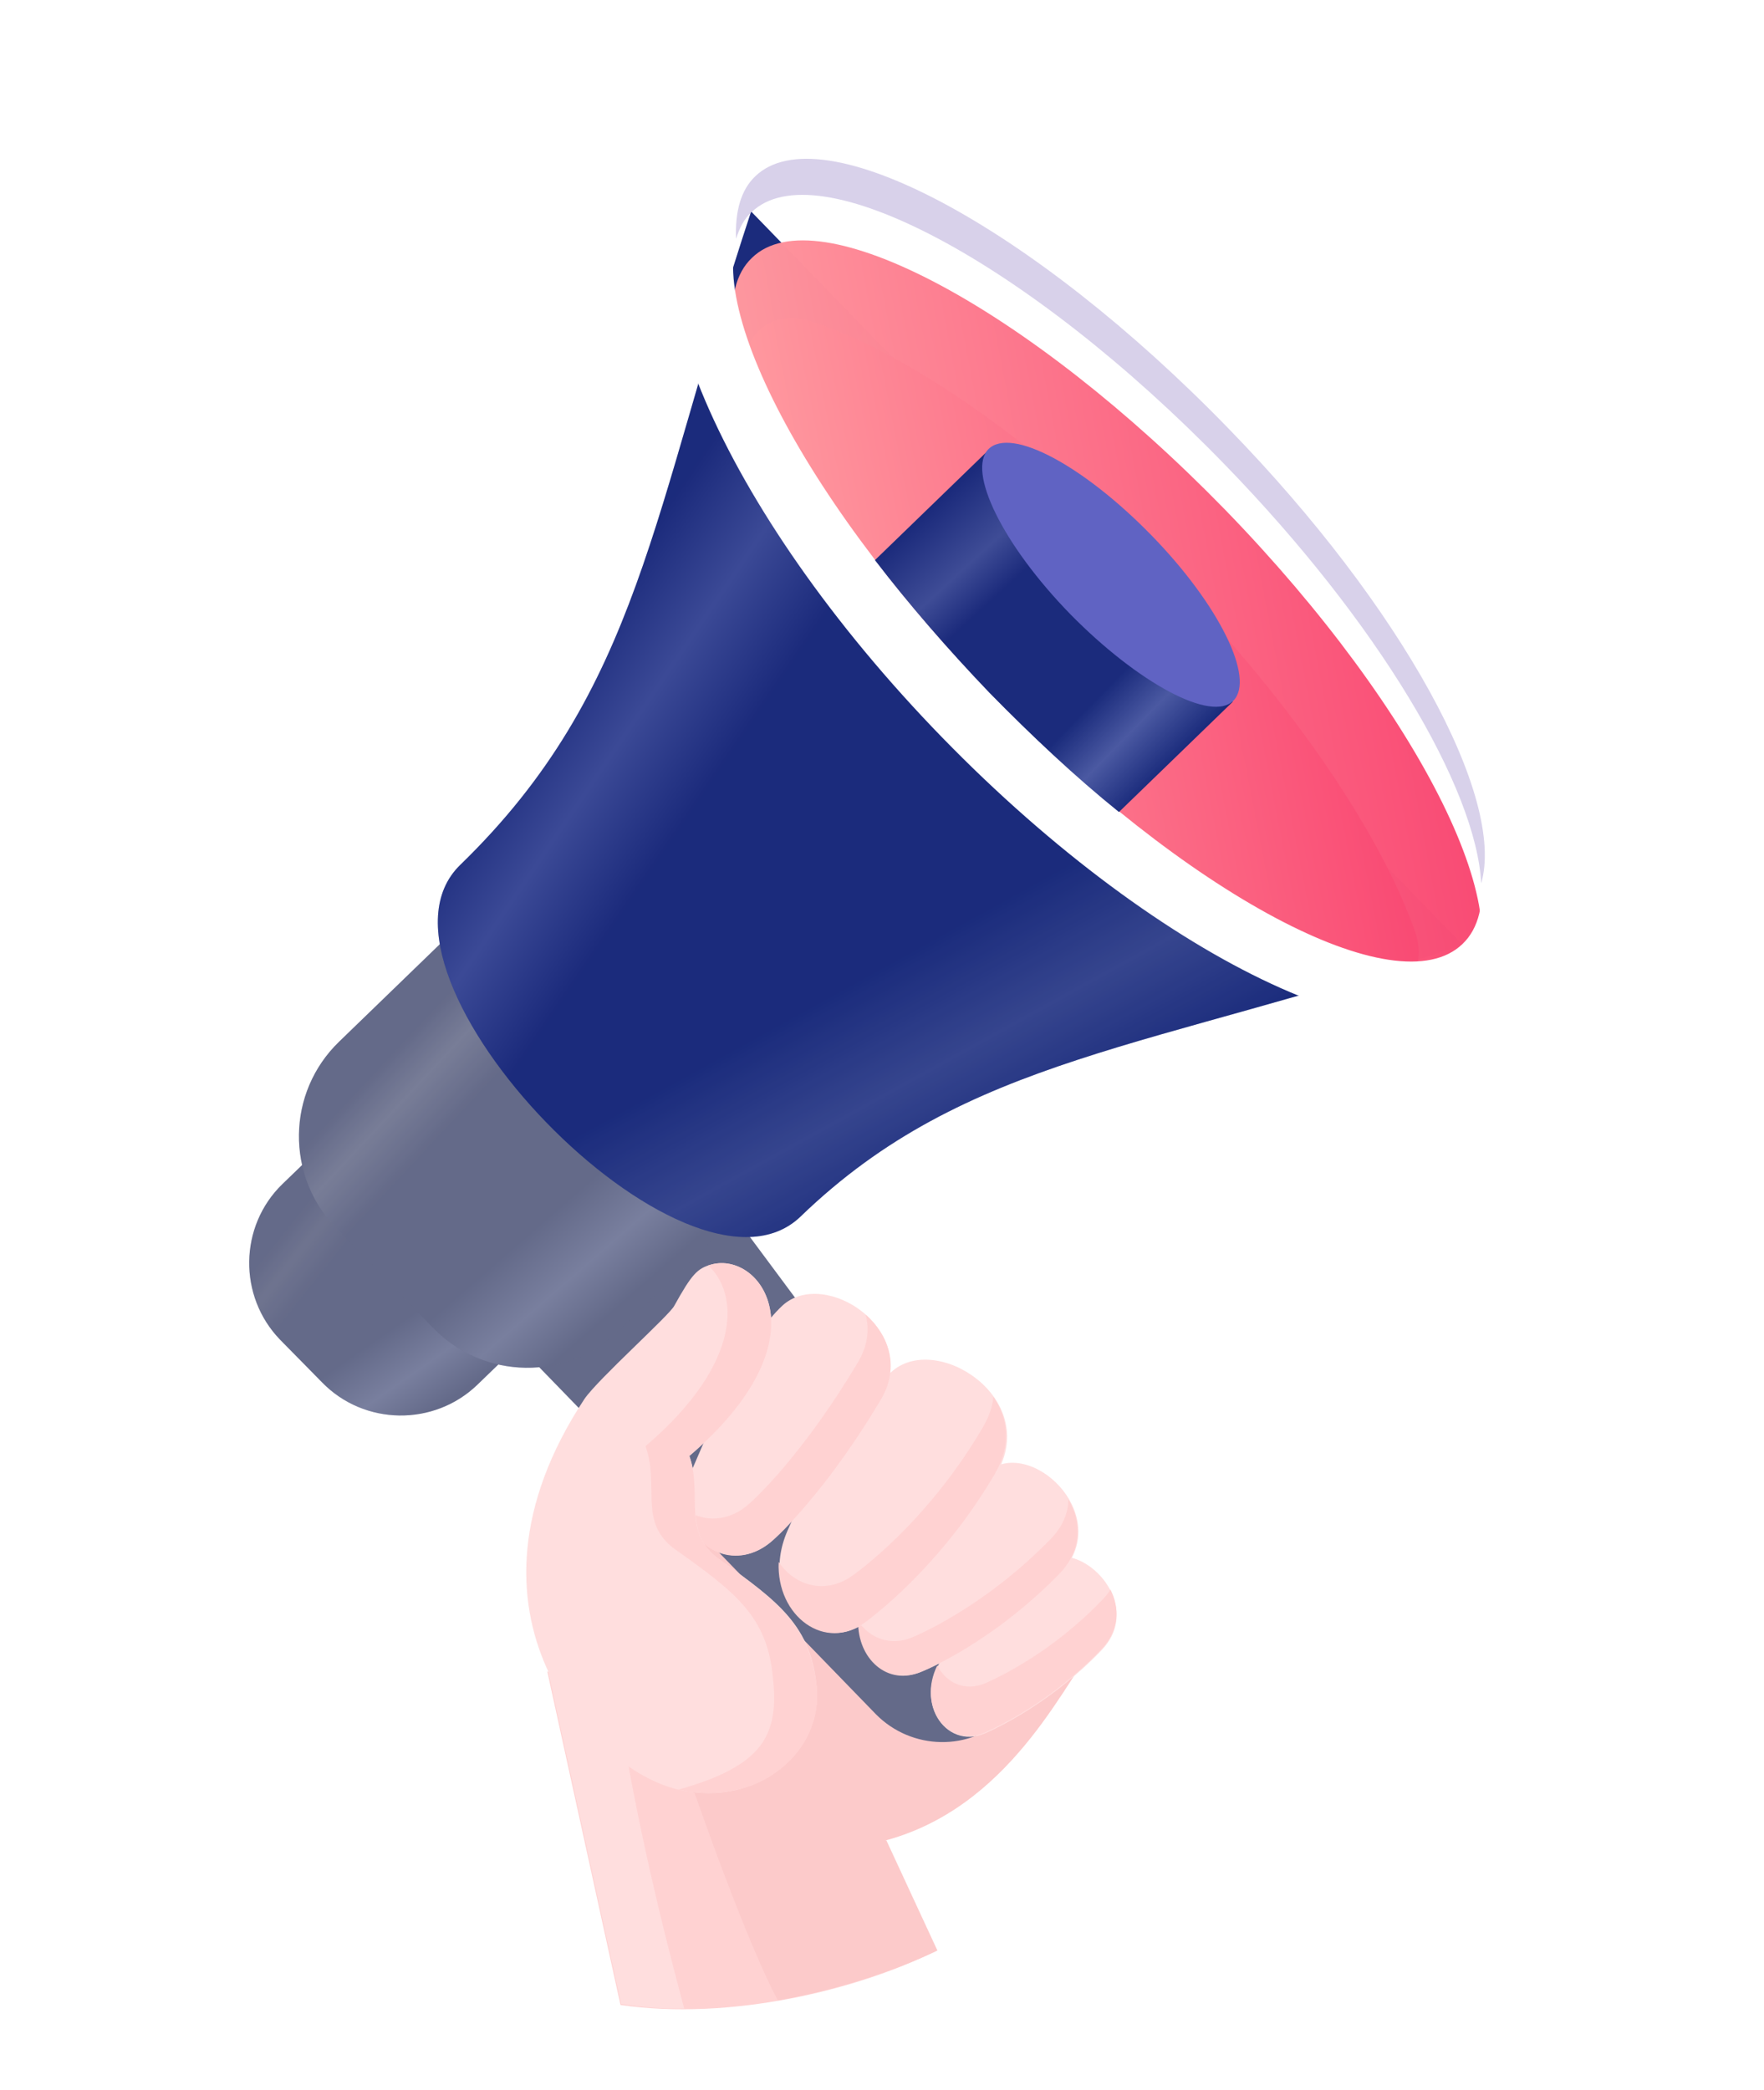 <svg width="569" height="674" viewBox="0 0 569 674" fill="none" xmlns="http://www.w3.org/2000/svg">
<path d="M200.148 646.508C235.919 651.662 276.582 641.633 302.1 629.015L285.659 593.539L176.535 538.97L200.148 646.508Z" fill="#FFD2D2"/>
<path d="M220.687 647.652C213.782 647.768 207.002 647.273 200.348 646.166L176.735 538.628L199.478 550.163C204.57 583.189 212.089 615.565 220.687 647.652Z" fill="#FFDEDE"/>
<path d="M250.909 645.044C270.487 641.533 288.533 635.541 302.371 628.943L285.929 593.467L223.982 577.987C230.099 595.422 242.168 628.602 250.909 645.044Z" fill="#FCCACA"/>
<path d="M213.578 446.392C238.947 428.902 262.791 429.449 294.188 460.339C325.657 491.5 363.843 515.37 352.928 530.721C341.672 545.875 323.055 586.41 280.197 594.715C215.802 606.768 139.825 497.944 213.578 446.392Z" fill="#FCCACA"/>
<path d="M324.595 553.34C312.938 564.844 294.039 564.417 282.535 552.761L149.199 415.379L210.23 356.254L327.731 514.352C336.664 526.119 335.389 542.933 324.595 553.34Z" fill="#646A89"/>
<path d="M177.243 424.048L154.056 446.445C140.064 460.02 117.443 459.724 103.868 445.732L90.366 432.01C76.791 418.019 77.087 395.398 91.079 381.823L114.266 359.426C128.258 345.851 150.879 346.148 164.454 360.139L177.956 373.861C191.531 387.852 191.235 410.474 177.243 424.048Z" fill="url(#paint0_linear_5104_41364)"/>
<path d="M177.243 424.048L154.056 446.445C140.064 460.02 117.443 459.724 103.868 445.732L90.366 432.01C76.791 418.019 77.087 395.398 91.079 381.823L114.266 359.426C128.258 345.851 150.879 346.148 164.454 360.139L177.956 373.861C191.531 387.852 191.235 410.474 177.243 424.048Z" fill="url(#paint1_linear_5104_41364)" fill-opacity="0.2"/>
<path d="M245.113 385.055L199.672 429.021C182.951 445.35 155.996 445.059 139.594 428.068L108.448 395.954C92.118 379.232 92.41 352.278 109.401 335.876L154.841 291.911C171.563 275.581 198.518 275.873 214.919 292.864L246.066 324.977C262.467 341.968 262.176 368.923 245.113 385.055Z" fill="url(#paint2_linear_5104_41364)"/>
<path d="M245.113 385.055L199.672 429.021C182.951 445.35 155.996 445.059 139.594 428.068L108.448 395.954C92.118 379.232 92.41 352.278 109.401 335.876L154.841 291.911C171.563 275.581 198.518 275.873 214.919 292.864L246.066 324.977C262.467 341.968 262.176 368.923 245.113 385.055Z" fill="url(#paint3_linear_5104_41364)" fill-opacity="0.2"/>
<path d="M471.819 304.658C371.63 338.439 311.808 340.597 258.302 392.214C222.058 427.357 112.216 314.025 148.461 278.881C206.492 222.584 210.325 164.624 242.288 68.204L471.819 304.658Z" fill="url(#paint4_linear_5104_41364)"/>
<path d="M471.819 304.658C371.63 338.439 311.808 340.597 258.302 392.214C222.058 427.357 112.216 314.025 148.461 278.881C206.492 222.584 210.325 164.624 242.288 68.204L471.819 304.658Z" fill="url(#paint5_linear_5104_41364)" fill-opacity="0.2"/>
<g filter="url(#filter0_d_5104_41364)">
<path d="M395.267 149.46C458.73 214.82 492.942 284.26 471.748 304.388C450.896 324.715 382.504 288.42 319.041 223.061C255.577 157.701 221.365 88.261 242.559 68.133C263.412 47.806 331.876 84.371 395.267 149.46Z" fill="url(#paint6_linear_5104_41364)" fill-opacity="0.992"/>
</g>
<g filter="url(#filter1_d_5104_41364)">
<path d="M436.834 307.018C450.624 311.314 461.218 299.115 456.46 285.477C445.669 254.542 417.61 212.471 378.516 172.155C336.307 128.59 291.974 97.961 260.788 88.37C246.991 84.127 236.409 96.36 241.162 109.99C251.948 140.927 280.011 183.006 319.112 223.33C361.217 266.639 405.683 297.314 436.834 307.018Z" fill="url(#paint7_linear_5104_41364)" fill-opacity="0.992"/>
</g>
<path d="M484.085 321.312C455.832 348.534 375.302 311.157 303.917 237.805C232.532 164.454 197.568 82.499 225.82 55.278C254.073 28.055 334.603 65.433 405.988 138.784C477.445 212.405 512.337 294.09 484.085 321.312ZM395.266 149.46C331.802 84.101 263.681 47.734 242.559 68.132C221.706 88.459 255.918 157.898 319.04 223.06C382.503 288.419 450.625 324.786 471.747 304.388C492.941 284.259 458.46 214.891 395.266 149.46Z" fill="white"/>
<g opacity="0.5">
<path opacity="0.5" d="M396.294 138.203C332.831 72.844 264.709 36.476 243.587 56.875C238.989 61.286 237.073 68.157 237.425 77.022C238.518 73.55 240.025 70.545 242.36 68.474C263.212 48.148 331.604 84.443 395.067 149.802C444.542 200.703 476.181 254.07 477.782 284.853C485.715 257.296 452.52 195.964 396.294 138.203Z" fill="#6347AD"/>
<path opacity="0.5" d="M485.382 309.982C457.129 337.204 376.599 299.827 305.214 226.475C250.915 170.51 217.522 109.52 217.494 71.669C209.5 107.624 243.962 175.841 304.185 237.733C375.57 311.085 456.172 348.731 484.352 321.24C491.016 314.83 494.241 305.296 493.975 293.519C492.599 300.245 489.71 305.643 485.382 309.982Z" fill="white"/>
</g>
<path d="M319.111 223.33C333.028 237.519 346.926 250.557 360.929 261.833L397.641 226.275L318.946 145.056L282.234 180.614C292.896 194.519 305.464 209.069 319.111 223.33Z" fill="url(#paint8_linear_5104_41364)"/>
<path d="M319.111 223.33C333.028 237.519 346.926 250.557 360.929 261.833L397.641 226.275L318.946 145.056L282.234 180.614C292.896 194.519 305.464 209.069 319.111 223.33Z" fill="url(#paint9_linear_5104_41364)" fill-opacity="0.2"/>
<path d="M371.414 172.613C393.324 195.064 404.897 218.84 397.839 225.933C390.78 233.026 367.137 220.287 345.299 198.106C323.389 175.656 311.816 151.88 318.874 144.787C326.202 137.621 349.503 150.162 371.414 172.613Z" fill="#6063C3"/>
<path d="M336.892 503.228C349.165 496.183 369.563 517.305 355.322 532.103C339.284 548.827 322.625 556.759 317.718 558.94C304.742 564.44 293.969 547.964 304.634 533.836C315.298 519.707 326.362 509.229 336.892 503.228Z" fill="#FFDEDE"/>
<path d="M317.645 558.67C322.552 556.489 339.211 548.557 355.249 531.833C361.103 525.64 361.184 518.393 358.174 512.553C357.582 513.579 356.72 514.676 355.589 515.847C339.551 532.571 322.892 540.503 317.986 542.684C311.264 545.641 305.255 542.628 302.317 537.057C295.77 550.371 305.748 563.881 317.645 558.67Z" fill="#FFD2D2"/>
<path d="M320.204 473.309C334.76 465.074 359.01 489.787 342.039 507.34C323.002 526.891 303.323 536.498 297.608 538.897C282.35 545.586 269.559 525.894 282.144 509.228C294.532 492.903 307.662 480.426 320.204 473.309Z" fill="#FFDEDE"/>
<path d="M297.339 538.969C303.324 536.498 322.733 526.963 341.77 507.412C349.223 499.635 348.798 490.501 344.618 483.529C344.623 487.862 342.669 492.432 338.807 496.357C319.77 515.908 300.092 525.515 294.377 527.914C287.116 531.015 280.567 528.146 276.82 522.792C276.547 534.714 286.25 543.963 297.339 538.969Z" fill="#FFD2D2"/>
<path d="M287.387 442.51C301.721 429.132 335.876 450.903 321.322 475.321C305.261 502.745 285.285 518.79 279.464 522.951C264.086 534.585 244.337 515.89 253.985 493.653C263.632 471.416 275.12 453.889 287.387 442.51Z" fill="#FFDEDE"/>
<path d="M279.193 523.023C285.211 518.521 304.918 502.547 320.979 475.124C326.308 465.893 325.147 457.245 320.428 450.418C320.144 453.673 318.979 456.875 317.005 460.294C300.944 487.717 280.968 503.763 275.147 507.923C266.452 514.299 256.45 511.488 251.172 503.655C250.384 521.205 266.222 532.857 279.193 523.023Z" fill="#FFD2D2"/>
<path d="M252.423 420.955C265.894 408.676 297.242 428.598 284.017 451.504C268.871 476.948 254.432 492.088 249.294 496.644C234.619 509.824 214.318 494.456 223.248 473.856C232.178 453.257 241.089 431.506 252.423 420.955Z" fill="#FFDEDE"/>
<path d="M249.295 496.644C254.432 492.088 268.871 476.949 284.017 451.505C290.603 440.492 286.437 430.337 279.219 423.891C280.52 428.744 279.933 434.103 276.505 439.646C261.359 465.09 246.92 480.23 241.782 484.785C235.047 490.925 227.188 490.719 221.304 487.093C223.352 500.127 237.889 506.925 249.295 496.644Z" fill="#FFD2D2"/>
<path d="M229.516 407.731C245.425 403.468 266.551 431.62 222.362 469.47C227.053 482.663 219.73 494.162 232.202 502.958C251.458 516.583 261.681 524.537 263.431 544.009C265.397 564.29 244.993 583.051 218.822 577.058C191.77 571.013 142.71 520.579 188.534 451.079C192.896 444.709 215.978 424.074 217.485 421.069C223.137 410.885 224.932 408.959 229.516 407.731Z" fill="#FFDEDE"/>
<path d="M218.822 577.058C245.262 582.979 265.667 564.217 263.431 544.009C261.339 524.339 251.189 516.655 232.202 502.958C219.658 493.892 226.783 482.735 222.362 469.47C266.551 431.62 245.425 403.468 229.516 407.731C229.247 407.803 228.707 407.947 228.438 408.02C237.996 416.729 240.199 438.97 208.224 466.322C212.915 479.515 205.593 491.014 218.064 499.81C237.321 513.435 247.544 521.389 249.294 540.861C251.366 559.379 246.253 569.419 218.822 577.058Z" fill="#FFD2D2"/>
<defs>
<filter id="filter0_d_5104_41364" x="211.283" y="52.512" width="291.742" height="297.519" filterUnits="userSpaceOnUse" color-interpolation-filters="sRGB">
<feFlood flood-opacity="0" result="BackgroundImageFix"/>
<feColorMatrix in="SourceAlpha" type="matrix" values="0 0 0 0 0 0 0 0 0 0 0 0 0 0 0 0 0 0 127 0" result="hardAlpha"/>
<feOffset dy="15"/>
<feGaussianBlur stdDeviation="12.5"/>
<feColorMatrix type="matrix" values="0 0 0 0 0.9 0 0 0 0 0.199 0 0 0 0 0.367 0 0 0 0.25 0"/>
<feBlend mode="normal" in2="BackgroundImageFix" result="effect1_dropShadow_5104_41364"/>
<feBlend mode="normal" in="SourceGraphic" in2="effect1_dropShadow_5104_41364" result="shape"/>
</filter>
<filter id="filter1_d_5104_41364" x="215.008" y="77.515" width="267.607" height="270.379" filterUnits="userSpaceOnUse" color-interpolation-filters="sRGB">
<feFlood flood-opacity="0" result="BackgroundImageFix"/>
<feColorMatrix in="SourceAlpha" type="matrix" values="0 0 0 0 0 0 0 0 0 0 0 0 0 0 0 0 0 0 127 0" result="hardAlpha"/>
<feOffset dy="15"/>
<feGaussianBlur stdDeviation="12.5"/>
<feColorMatrix type="matrix" values="0 0 0 0 0.9 0 0 0 0 0.199 0 0 0 0 0.367 0 0 0 0.25 0"/>
<feBlend mode="normal" in2="BackgroundImageFix" result="effect1_dropShadow_5104_41364"/>
<feBlend mode="normal" in="SourceGraphic" in2="effect1_dropShadow_5104_41364" result="shape"/>
</filter>
<linearGradient id="paint0_linear_5104_41364" x1="80.299" y1="396.578" x2="146.262" y2="449.102" gradientUnits="userSpaceOnUse">
<stop offset="0.109" stop-color="#646A89"/>
<stop offset="0.203" stop-color="#717691"/>
<stop offset="0.323" stop-color="#646A89"/>
<stop offset="1" stop-color="#646A89"/>
</linearGradient>
<linearGradient id="paint1_linear_5104_41364" x1="89.45" y1="368.256" x2="146.473" y2="450.106" gradientUnits="userSpaceOnUse">
<stop offset="0.05" stop-color="#646A89"/>
<stop offset="0.708" stop-color="#646A89"/>
<stop offset="0.865" stop-color="#CBD1F0"/>
<stop offset="1" stop-color="#646A89"/>
</linearGradient>
<linearGradient id="paint2_linear_5104_41364" x1="118.514" y1="326.229" x2="219.039" y2="420.272" gradientUnits="userSpaceOnUse">
<stop offset="0.109" stop-color="#646A89"/>
<stop offset="0.203" stop-color="#7D829B"/>
<stop offset="0.323" stop-color="#646A89"/>
<stop offset="1" stop-color="#646A89"/>
</linearGradient>
<linearGradient id="paint3_linear_5104_41364" x1="113.076" y1="331.491" x2="194.627" y2="425.291" gradientUnits="userSpaceOnUse">
<stop stop-color="#646A89"/>
<stop offset="0.708" stop-color="#646A89"/>
<stop offset="0.865" stop-color="#CBD1F0"/>
<stop offset="1" stop-color="#646A89"/>
</linearGradient>
<linearGradient id="paint4_linear_5104_41364" x1="199.724" y1="183.491" x2="309.117" y2="381.619" gradientUnits="userSpaceOnUse">
<stop stop-color="#1B2B7C"/>
<stop offset="0.677" stop-color="#1B2B7C"/>
<stop offset="0.839" stop-color="#3D4B92"/>
<stop offset="1" stop-color="#1B2B7C"/>
</linearGradient>
<linearGradient id="paint5_linear_5104_41364" x1="170.962" y1="201.089" x2="356.172" y2="327.223" gradientUnits="userSpaceOnUse">
<stop offset="0.068" stop-color="#1B2B7C"/>
<stop offset="0.203" stop-color="#BAC5FF"/>
<stop offset="0.344" stop-color="#1B2B7C"/>
<stop offset="1" stop-color="#1B2B7C"/>
</linearGradient>
<linearGradient id="paint6_linear_5104_41364" x1="229.867" y1="69.141" x2="432.214" y2="30.424" gradientUnits="userSpaceOnUse">
<stop stop-color="#FF9AA0"/>
<stop offset="1" stop-color="#F94973"/>
</linearGradient>
<linearGradient id="paint7_linear_5104_41364" x1="234.461" y1="86.197" x2="412.57" y2="51.27" gradientUnits="userSpaceOnUse">
<stop stop-color="#FF9AA0"/>
<stop offset="1" stop-color="#F94973"/>
<stop offset="1" stop-color="#F94973"/>
</linearGradient>
<linearGradient id="paint8_linear_5104_41364" x1="293.774" y1="168.182" x2="375.345" y2="248.281" gradientUnits="userSpaceOnUse">
<stop stop-color="#1B2B7C"/>
<stop offset="0.724" stop-color="#1B2B7C"/>
<stop offset="0.859" stop-color="#5764AB"/>
<stop offset="1" stop-color="#1B2B7C"/>
</linearGradient>
<linearGradient id="paint9_linear_5104_41364" x1="294.154" y1="169.602" x2="371.517" y2="253.872" gradientUnits="userSpaceOnUse">
<stop stop-color="#1B2B7C"/>
<stop offset="0.188" stop-color="#CBD3FF"/>
<stop offset="0.307" stop-color="#1B2B7C"/>
<stop offset="1" stop-color="#1B2B7C"/>
</linearGradient>
</defs>
</svg>
